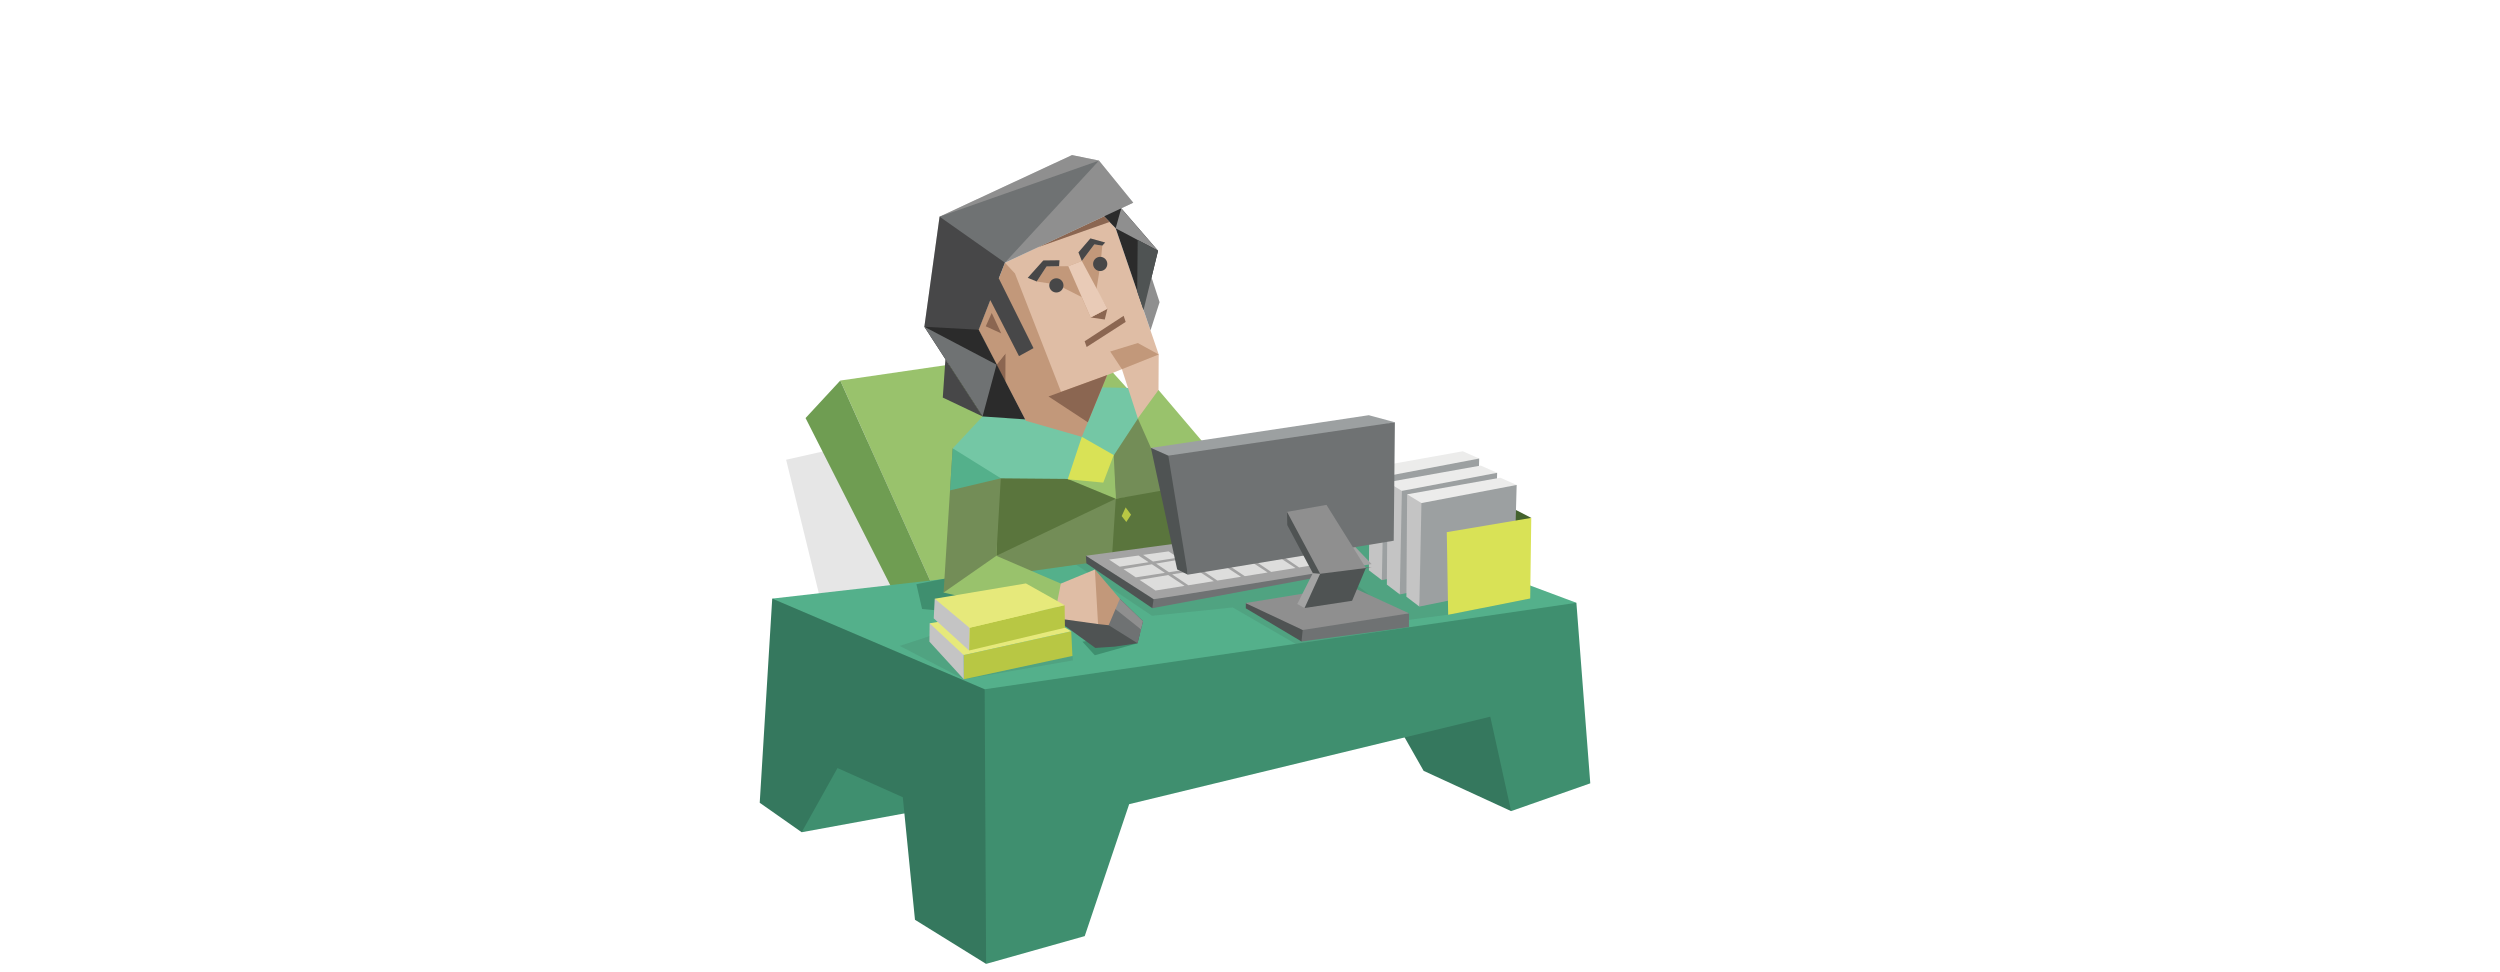<svg xmlns="http://www.w3.org/2000/svg" xmlns:xlink="http://www.w3.org/1999/xlink" id="Layer_1" data-name="Layer 1" viewBox="0 0 900 350"><defs><style>.cls-1{fill:none;clip-rule:evenodd;}.cls-2{fill:#cfcfcd;}.cls-10,.cls-11,.cls-12,.cls-13,.cls-14,.cls-15,.cls-16,.cls-17,.cls-18,.cls-19,.cls-2,.cls-20,.cls-21,.cls-22,.cls-23,.cls-24,.cls-26,.cls-27,.cls-28,.cls-29,.cls-3,.cls-30,.cls-31,.cls-32,.cls-33,.cls-34,.cls-4,.cls-5,.cls-6,.cls-7,.cls-8,.cls-9{fill-rule:evenodd;}.cls-3,.cls-36{fill:#8f8f8f;}.cls-4,.cls-7{opacity:0.1;}.cls-5{fill:#99c26c;}.cls-6{fill:#6f9d52;}.cls-32,.cls-7{fill:#2b2b2b;}.cls-35,.cls-8{fill:#474748;}.cls-38,.cls-9{fill:#6f7273;}.cls-10{fill:#4f5353;}.cls-11{fill:#74c7a5;}.cls-12{fill:#3f8f6f;}.cls-13{fill:#54b08b;}.cls-14{fill:#35785e;}.cls-15{fill:#c4c4c4;}.cls-16{fill:#b8c744;}.cls-17{fill:#d9e256;}.cls-18{fill:#e6e97b;}.cls-19{fill:#5a753d;}.cls-20{fill:#44622d;}.cls-21{fill:#a0cf7f;}.cls-22{fill:#c0db8f;}.cls-23,.cls-37{fill:#ececeb;}.cls-24{fill:#9ca0a1;}.cls-25{clip-path:url(#clip-path);}.cls-26{fill:#a3a3a3;}.cls-27{fill:#8b6651;}.cls-28{fill:#dddddc;}.cls-29{fill:#c2987a;}.cls-30{fill:#fff;}.cls-31{fill:#738d57;}.cls-33{fill:#e9cbb7;}.cls-34{fill:#dfbda5;}</style><clipPath id="clip-path"><polygon class="cls-1" points="16.59 149.86 14.6 87.15 25.55 33.4 129.07 3.54 171.75 5 235.57 20.46 286.34 66.24 257.47 203.61 170.88 226.5 68.35 214.56 16.59 149.86"/></clipPath></defs><title>diplomats_Mediator_INFP_career_path</title><polygon class="cls-4" points="283 165.5 332 154.5 364.5 244.5 295.25 215.5 283 165.5"/><polygon class="cls-5" points="302.5 137 391.5 124 468.25 209 340 220.5 302.5 137"/><polygon class="cls-6" points="302.5 137 290 150.5 327.5 224.5 340 220.5 302.5 137"/><polygon class="cls-14" points="548.5 242.5 544 292 512.5 277.5 500 255.5 564.2 220.2 548.5 242.5"/><polygon class="cls-12" points="355 347 390.5 337 406.5 289.5 536.5 258 544 292 572.5 282 567.5 217 416.22 211.37 348.05 245.22 355 347"/><polygon class="cls-12" points="288.14 283.49 288.64 299.6 341 290 309.99 232.09 296 248.5 288.14 283.49"/><polygon class="cls-14" points="360.5 231 278 215.5 273.5 289 288.6 299.6 301.5 276.5 325 287 329.39 331.12 355 347 354.48 248.13 360.5 231"/><polygon class="cls-13" points="278 215.5 496.5 190.5 567.5 217 354.48 248.13 278 215.5"/><polygon class="cls-20" points="543.74 191.24 551.26 186.44 538.52 179.88 543.74 191.24"/><polygon class="cls-7" points="543.94 208.28 550.87 215.46 521.75 221.24 503.24 223.65 485.77 215.48 480.74 192.54 494.02 191.77 543.94 208.28"/><polygon class="cls-15" points="502.44 167.63 493.07 168.45 492.81 205.31 497.46 208.85 501.07 185.11 502.44 167.63"/><polygon class="cls-23" points="528.57 171.64 532.51 165.07 526.6 162.46 493.07 168.45 498.22 171.59 528.57 171.64"/><polygon class="cls-24" points="498.22 171.59 497.46 208.85 531.47 201.93 532.51 165.07 498.22 171.59"/><polygon class="cls-15" points="508.91 172.76 499.54 173.59 499.27 210.45 503.92 213.99 507.53 190.25 508.91 172.76"/><polygon class="cls-23" points="535.03 176.78 538.97 170.21 533.07 167.6 499.54 173.59 504.68 176.72 535.03 176.78"/><polygon class="cls-24" points="504.68 176.72 503.92 213.99 537.94 207.07 538.97 170.21 504.68 176.72"/><polygon class="cls-15" points="515.94 177.14 506.57 177.96 506.3 214.82 510.96 218.36 514.57 194.62 515.94 177.14"/><polygon class="cls-23" points="542.06 181.15 546 174.58 540.1 171.97 506.57 177.96 511.72 181.1 542.06 181.15"/><polygon class="cls-24" points="511.72 181.1 510.96 218.36 544.97 211.44 546 174.58 511.72 181.1"/><polygon class="cls-17" points="521.34 221.32 550.87 215.46 551.26 186.44 520.84 191.57 521.34 221.32"/><path class="cls-12" d="M329.9,210.3l26.53-5.2L399,229.69l8.89-1.38,1.64,3.27-15.4,4.31L389.67,231l8.81-1.25c-3.9-.81-22.53-6.44-22.53-6.44l-44-4.06Z"/><polyline class="cls-31" points="429.76 175.99 401.68 179.55 399.98 155.55 411.9 149.3 418.43 159.99 432.13 172.55"/><polygon class="cls-19" points="358.68 200.09 359.52 171.09 350.95 165.99 377.56 162.57 394.88 173.06 401.68 179.55 395.38 195.18 358.68 200.09"/><polygon class="cls-31" points="400.25 201.5 363 206.75 358.68 200.09 401.68 179.55 403.85 191.73 400.25 201.5"/><polygon class="cls-19" points="434.1 173.78 441.5 196.75 400.25 201.5 401.68 179.55 434.1 173.78"/><polygon class="cls-5" points="388.49 167.32 383.51 172.06 401.68 179.55 400.94 163.82 388.49 167.32"/><polygon class="cls-10" points="396.72 215.05 403.15 215.57 411.48 223.66 409.51 231.57 401.26 232.79 394.32 233.26 379.45 222.46 396.72 215.05"/><polygon class="cls-3" points="399.02 215.23 403.15 215.57 411.48 223.66 410.32 228.36 397.26 220.16 399.02 215.23"/><polygon class="cls-9" points="410.75 226.58 409.51 231.57 399.12 225.08 400.09 218.1 410.75 226.58"/><polygon class="cls-29" points="390.13 211.9 394.16 205.02 403.15 215.57 399.12 225.08 395.3 224.67 390.13 211.9"/><polygon class="cls-34" points="375.23 214.13 381.9 210.09 394.16 205.02 395.3 224.67 379.45 222.46 375.23 214.13"/><polygon class="cls-5" points="343.64 201.23 339.69 213.32 379.45 222.46 381.9 210.09 358.68 200.09 343.64 201.23"/><polygon class="cls-31" points="360.28 172.2 358.68 200.09 339.69 213.32 342.96 161.41 360.28 172.2"/><polygon class="cls-13" points="353.25 163.51 360.28 172.2 342.01 176.53 342.96 161.41 353.25 163.51"/><path class="cls-11" d="M357.37,146.34l-3.65,3.58L343,161.41l17.32,10.79,35,.31,14.39-21.91-.54-10.84s-14.6-.51-13.93-.14S357.37,146.34,357.37,146.34Z"/><polygon class="cls-5" points="409.53 141.16 417.06 140.39 446.19 174.63 437.31 182.29 414.34 161.25 409.62 150.6 409.53 141.16"/><polygon class="cls-34" points="398.57 135.03 389.47 151.49 368.67 150.84 350.27 114.61 356.78 108.51 361.77 94.56 397.19 77.63 401.64 82.19 417.13 127.61 398.57 135.03"/><polygon class="cls-29" points="412.64 133.91 417.13 127.61 409.61 123.49 399.67 126.54 403.89 132.91 412.64 133.91"/><polygon class="cls-29" points="352.35 118.7 369.32 151.49 389.46 157.27 398.57 135.03 381.98 141.06 365.39 98.46 361.77 94.56 356.51 108.04 352.35 118.7"/><polygon class="cls-2" points="361.77 94.56 407.97 72.98 395.63 57.82 385.93 55.83 338.25 78 332.77 117.64 352.35 118.7 356.51 108.04 361.77 94.56"/><polygon class="cls-32" points="403.65 75 416.89 90.28 411.67 111.59 401.64 82.19 397.45 77.89 398.46 73.67 403.65 75"/><polygon class="cls-27" points="358.75 131.29 361.98 127.21 361.94 137.59 358.75 131.29"/><polygon class="cls-27" points="391.61 152.02 398.57 135.03 377.46 142.72 391.61 152.02"/><polygon class="cls-3" points="401.64 82.19 402.46 79.24 403.65 75 416.89 90.28 401.64 82.19"/><polygon class="cls-10" points="409.57 86.39 409.39 104.9 411.67 111.59 414.31 108.17 414.55 99.85 416.89 90.28 409.57 86.39"/><polygon class="cls-29" points="358.75 131.29 364.65 123.93 356.56 107.91 352.35 118.7 358.75 131.29"/><polygon class="cls-27" points="354.87 117.47 357.02 112.67 360.45 120.03 354.87 117.47"/><polygon class="cls-27" points="373.59 89.03 399.42 79.91 397.45 77.89 373.59 89.03"/><polygon class="cls-32" points="332.77 117.64 353.72 149.92 369.06 150.98 352.35 118.7 345.66 108.87 332.77 117.64"/><polygon class="cls-9" points="332.77 117.64 348.71 126.02 358.75 131.29 353.72 149.92 332.77 117.64"/><polygon class="cls-8" points="372.06 125.33 359.56 100.2 361.77 94.56 361.27 80.69 338.25 78 332.77 117.64 352.35 118.7 356.51 108.04 366.84 128.2 372.06 125.33"/><polygon class="cls-8" points="353.72 149.92 339.4 143.13 340.35 129.32 353.72 149.92"/><polygon class="cls-3" points="414.55 99.85 417.45 108.78 414.18 118.95 411.67 111.59 413.33 104.8 414.55 99.85"/><polygon class="cls-3" points="395.63 57.82 376.36 71.88 338.25 78 385.93 55.83 395.63 57.82"/><polygon class="cls-9" points="395.63 57.82 385.63 77.86 361.77 94.56 338.25 78 395.63 57.82"/><polygon class="cls-3" points="395.63 57.82 382.99 71.53 361.77 94.56 407.97 72.98 395.63 57.82"/><polygon class="cls-34" points="417.13 127.61 417.06 140.39 409.62 150.6 403.89 132.91 417.13 127.61"/><polygon class="cls-17" points="400.94 163.82 389.46 157.27 384.38 172.54 397.18 173.74 400.94 163.82"/><polygon class="cls-16" points="405.23 182.67 403.8 185.79 405.47 187.92 407.18 185.29 405.23 182.67"/><polygon class="cls-27" points="390.47 122.85 404.51 113.69 405.24 115.89 391.19 124.93 390.47 122.85"/><polygon class="cls-27" points="392.64 114.28 398.67 111.13 397.71 115.03 392.64 114.28"/><polygon class="cls-29" points="373.22 101.34 376.76 95.92 384.59 95.83 389.46 93.95 393.96 87.97 396.82 88.44 396.2 95.07 394.7 104.28 398.67 111.13 392.64 114.28 389.39 106.94 380.58 102.47 373.22 101.34"/><circle class="cls-35" cx="380.29" cy="102.74" r="2.56"/><circle class="cls-35" cx="396.07" cy="95.02" r="2.56"/><polygon class="cls-8" points="373.22 101.34 369.98 100.02 375.59 93.76 381.42 93.69 381.27 95.83 376.76 95.92 373.22 101.34"/><polygon class="cls-8" points="389.46 93.95 388.23 90.85 392.55 85.82 397.86 87.3 396.82 88.44 393.96 87.97 389.46 93.95"/><polygon class="cls-33" points="392.64 114.28 384.59 95.83 389.46 93.95 398.67 111.13 392.64 114.28"/><path class="cls-7" d="M386.07,236.13l.21,1.61L347,244.53l-23.09-12s17.9-5.77,18.08-6.24S386.07,236.13,386.07,236.13Z"/><polygon class="cls-16" points="385.64 227.26 346.93 235.83 346.97 244.53 386.07 236.13 385.64 227.26"/><polygon class="cls-15" points="346.93 235.83 346.77 228.81 334.67 224.38 334.59 230.99 346.97 244.53 346.93 235.83"/><polygon class="cls-18" points="385.64 227.26 370.6 218.34 334.67 224.38 346.93 235.83 385.64 227.26"/><polygon class="cls-16" points="383.26 217.86 349.01 226 348.86 234.18 383.38 225.99 383.26 217.86"/><polygon class="cls-15" points="349.01 226 348.05 220.19 336.5 215.54 336.14 222.61 348.86 234.18 349.01 226"/><polygon class="cls-18" points="383.26 217.86 369.32 210.03 336.5 215.54 349.01 226 383.26 217.86"/><path class="cls-7" d="M507.21,225.73l-40.71,6.1-22.72-13.15-29.07,3L400,211.78,394.16,205l-2.57,1.11-4.09-2.76,3.6-.57,94.08,4.78c.06.63,22,18.15,22,18.15Z"/><polygon class="cls-9" points="418.65 207.57 413.18 215.85 414.83 218.95 493.84 204.19 459.29 205.52 418.65 207.57"/><polygon class="cls-10" points="403.35 201.95 390.91 200.07 391.1 202.8 414.83 218.95 415.3 215.7 403.35 201.95"/><polygon class="cls-9" points="461.09 223.87 468.54 230.93 507.21 225.74 507.25 220.8 461.09 223.87"/><polygon class="cls-10" points="456.72 217.44 448.51 217.07 448.48 218.99 468.54 230.93 468.98 226.8 456.72 217.44"/><path class="cls-26" d="M415.3,215.7c.75.11,78.49-12.63,78.49-12.63l-14.38-15-88.5,12Z"/><path class="cls-28" d="M399.27,201.45l3.84,2.56,10.41-1.62-3.64-2.4-10.61,1.46Zm15.8.7-3.56-2.39,9.19-1.26,3.41,2.25-9,1.4Zm10.59-1.64,8.33-1.3-3.19-2.1-8.46,1.17,3.32,2.23Zm9.87-1.54-3.09-2.08,8.22-1.14,1.17.78c-.75.21-6,2.31-6.3,2.44Zm7.88-2.69,8.49-1.36-.9-.59-8.71,1.2,1.12.75Zm10.06-1.6c2.67-.43,5.56-.88,8.39-1.31l-.66-.44-8.57,1.18.84.57Zm10-1.56c3-.45,5.85-.87,8.23-1.21l-.53-.35-8.32,1.15.62.41Zm9.79-1.42,1.29-.17-.73-.33-1.08.15.52.35Zm-68.84,13.17,10.27-1.73,4.67,3.09-10.47,1.62-4.47-3Zm16.4,1.13,9.12-1.42-4.83-3.19-8.92,1.5,4.63,3.11Zm10.59-1.65-4.79-3.22,8.22-1.38,5,3.28-8.4,1.32Zm9.86-1.55,8.16-1.28-5.1-3.37-8,1.34,4.92,3.31Zm9.62-1.51-5.05-3.39,8.44-1.42,5.22,3.44-8.61,1.37Zm10.08-1.6-5.17-3.47,8.31-1.39,5.32,3.51-8.46,1.35Zm9.91-1.59-5.26-3.53,8.06-1.35,5.38,3.55-8.18,1.33Zm9.58-1.56,3.36-.57-.08-.25L477,192.66h0l-1.86.31,5.31,3.57Zm-70.22,12.21,5.73,3.84,10.48-1.68-5.9-3.9c-4.35.71-7.93,1.32-10.31,1.74Zm17.56,1.94-5.83-3.92,9.05-1.48,5.95,3.93-9.17,1.47ZM438.29,209l8.47-1.36-6-3.94-8.37,1.35,5.87,3.95Zm9.83-1.58-5.89-3.95,8.13-1.31,6,3.94-8.22,1.32Zm9.58-1.54,8.69-1.39-6-3.94-8.61,1.37,5.89,4Zm10.05-1.61,8.56-1.37-6-3.94-8.47,1.35,5.88,4Zm9.92-1.59,8-1.28-.11-.34L480,197.42l-8.23,1.31,5.88,4Zm7.37-3.05-3.62-2.43,2.64-.42Z"/><polygon class="cls-24" points="435.21 167.18 418.63 166.03 414.34 161.25 492.76 149.47 502.16 152.02 435.21 167.18"/><polygon class="cls-3" points="448.33 217.1 468.98 226.8 507.25 220.8 485.89 210.97 448.33 217.1"/><polygon class="cls-26" points="473.27 205.54 472.62 206.33 467.02 217.44 469.64 218.89 483.32 207.38 473.27 205.54"/><polygon class="cls-10" points="478.36 200.77 475.25 206.56 469.64 218.89 486.75 216.28 491.71 204.48 478.36 200.77"/><polygon class="cls-10" points="427.74 168.25 420.59 164.03 414.34 161.25 423.78 204.99 427.62 206.88 427.74 168.25"/><polygon class="cls-9" points="420.59 164.03 427.62 206.88 501.74 194.66 502.16 152.02 420.59 164.03"/><path class="cls-10" d="M471.56,186.74l-8.23-2.46.08,4.75,9.21,17.3,2.63.23s2.43-6.11,2.15-7S471.56,186.74,471.56,186.74Z"/><polygon class="cls-3" points="477.53 181.75 491.71 204.48 475.25 206.56 463.33 184.28 477.53 181.75"/></svg>
